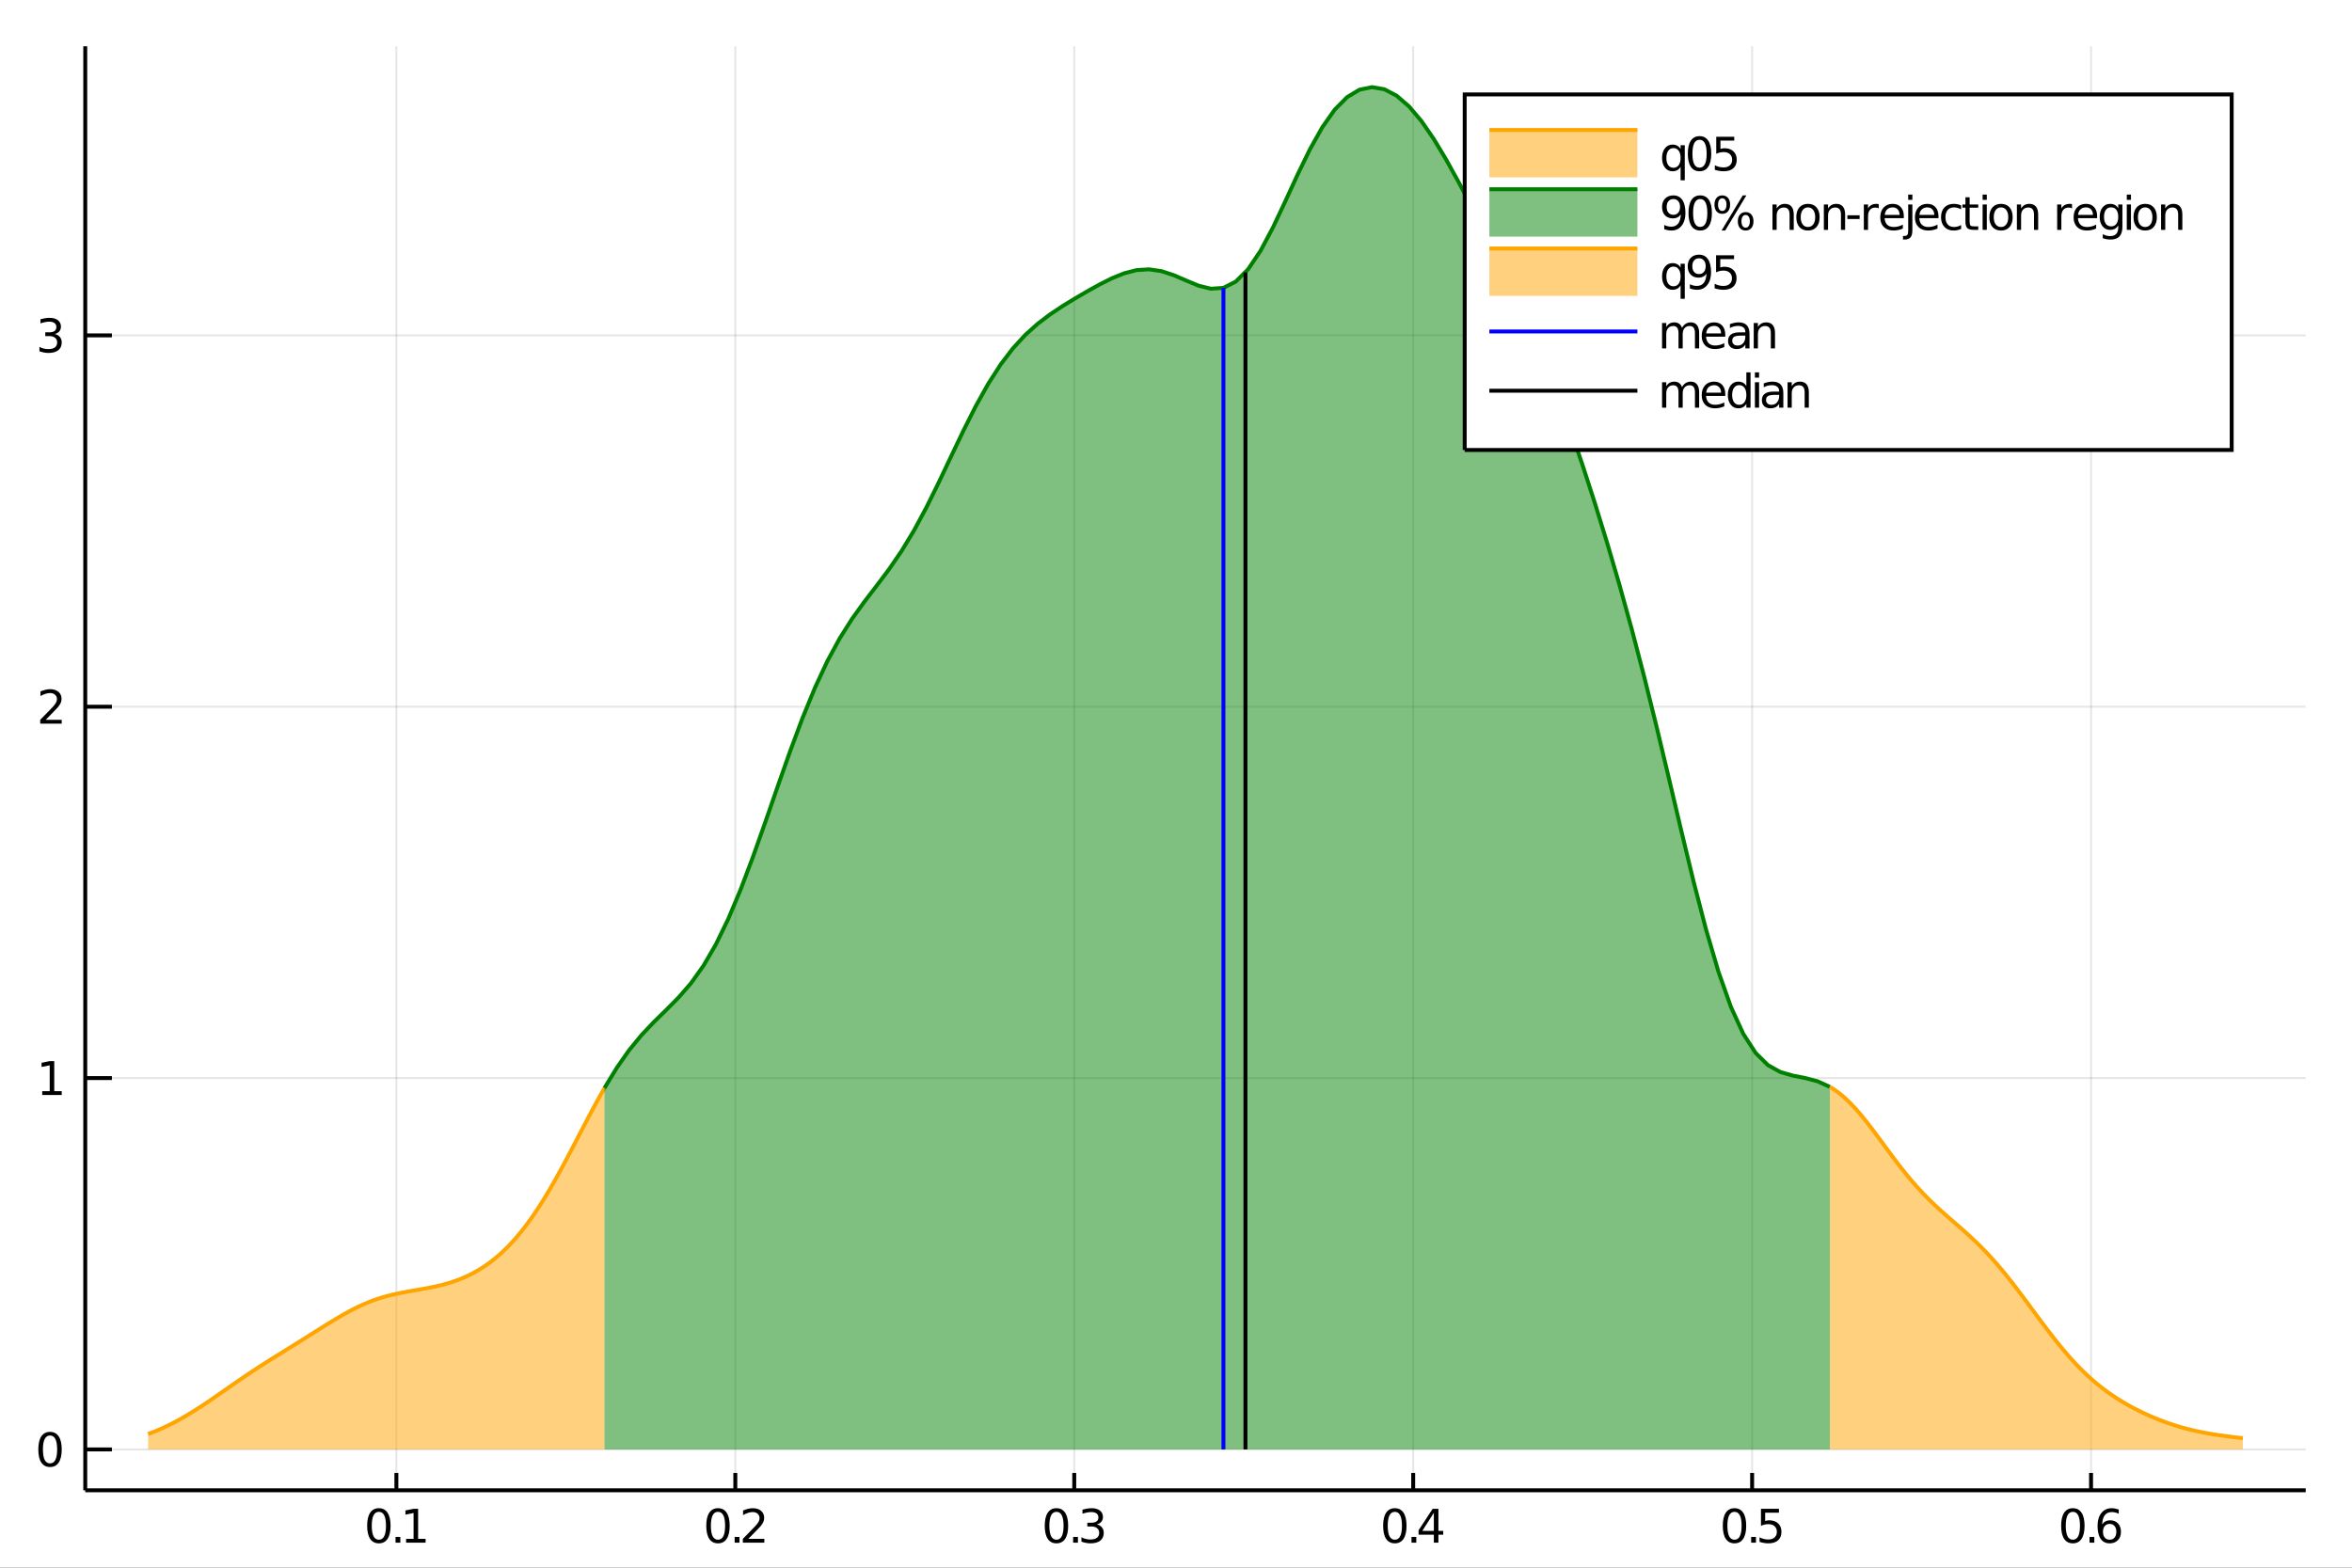 <?xml version="1.0" encoding="utf-8"?>
<svg xmlns="http://www.w3.org/2000/svg" xmlns:xlink="http://www.w3.org/1999/xlink" width="600" height="400" viewBox="0 0 2400 1600">
<rect x="0" y="0" width="2400" height="1600" fill="#333333" stroke="none"/>
<defs>
  <clipPath id="clip730">
    <rect x="0" y="0" width="2400" height="1600"/>
  </clipPath>
</defs>
<path clip-path="url(#clip730)" d="
M0 1600 L2400 1600 L2400 0 L0 0  Z
  " fill="#ffffff" fill-rule="evenodd" fill-opacity="1"/>
<defs>
  <clipPath id="clip731">
    <rect x="480" y="0" width="1681" height="1600"/>
  </clipPath>
</defs>
<path clip-path="url(#clip730)" d="
M86.992 1521.01 L2352.76 1521.01 L2352.76 47.244 L86.992 47.244  Z
  " fill="#ffffff" fill-rule="evenodd" fill-opacity="1"/>
<defs>
  <clipPath id="clip732">
    <rect x="86" y="47" width="2267" height="1475"/>
  </clipPath>
</defs>
<polyline clip-path="url(#clip732)" style="stroke:#000000; stroke-width:2; stroke-opacity:0.1; fill:none" points="
  404.471,1521.01 404.471,47.244 
  "/>
<polyline clip-path="url(#clip732)" style="stroke:#000000; stroke-width:2; stroke-opacity:0.1; fill:none" points="
  750.323,1521.01 750.323,47.244 
  "/>
<polyline clip-path="url(#clip732)" style="stroke:#000000; stroke-width:2; stroke-opacity:0.1; fill:none" points="
  1096.17,1521.01 1096.17,47.244 
  "/>
<polyline clip-path="url(#clip732)" style="stroke:#000000; stroke-width:2; stroke-opacity:0.1; fill:none" points="
  1442.03,1521.01 1442.03,47.244 
  "/>
<polyline clip-path="url(#clip732)" style="stroke:#000000; stroke-width:2; stroke-opacity:0.1; fill:none" points="
  1787.88,1521.01 1787.88,47.244 
  "/>
<polyline clip-path="url(#clip732)" style="stroke:#000000; stroke-width:2; stroke-opacity:0.1; fill:none" points="
  2133.73,1521.01 2133.73,47.244 
  "/>
<polyline clip-path="url(#clip732)" style="stroke:#000000; stroke-width:2; stroke-opacity:0.1; fill:none" points="
  86.992,1479.3 2352.76,1479.3 
  "/>
<polyline clip-path="url(#clip732)" style="stroke:#000000; stroke-width:2; stroke-opacity:0.1; fill:none" points="
  86.992,1100.29 2352.76,1100.29 
  "/>
<polyline clip-path="url(#clip732)" style="stroke:#000000; stroke-width:2; stroke-opacity:0.1; fill:none" points="
  86.992,721.286 2352.76,721.286 
  "/>
<polyline clip-path="url(#clip732)" style="stroke:#000000; stroke-width:2; stroke-opacity:0.1; fill:none" points="
  86.992,342.28 2352.76,342.28 
  "/>
<polyline clip-path="url(#clip730)" style="stroke:#000000; stroke-width:4; stroke-opacity:1; fill:none" points="
  86.992,1521.01 2352.76,1521.01 
  "/>
<polyline clip-path="url(#clip730)" style="stroke:#000000; stroke-width:4; stroke-opacity:1; fill:none" points="
  86.992,1521.01 86.992,47.244 
  "/>
<polyline clip-path="url(#clip730)" style="stroke:#000000; stroke-width:4; stroke-opacity:1; fill:none" points="
  404.471,1521.01 404.471,1503.32 
  "/>
<polyline clip-path="url(#clip730)" style="stroke:#000000; stroke-width:4; stroke-opacity:1; fill:none" points="
  750.323,1521.01 750.323,1503.32 
  "/>
<polyline clip-path="url(#clip730)" style="stroke:#000000; stroke-width:4; stroke-opacity:1; fill:none" points="
  1096.17,1521.01 1096.17,1503.32 
  "/>
<polyline clip-path="url(#clip730)" style="stroke:#000000; stroke-width:4; stroke-opacity:1; fill:none" points="
  1442.03,1521.01 1442.03,1503.32 
  "/>
<polyline clip-path="url(#clip730)" style="stroke:#000000; stroke-width:4; stroke-opacity:1; fill:none" points="
  1787.88,1521.01 1787.88,1503.32 
  "/>
<polyline clip-path="url(#clip730)" style="stroke:#000000; stroke-width:4; stroke-opacity:1; fill:none" points="
  2133.73,1521.01 2133.73,1503.32 
  "/>
<polyline clip-path="url(#clip730)" style="stroke:#000000; stroke-width:4; stroke-opacity:1; fill:none" points="
  86.992,1479.3 114.181,1479.3 
  "/>
<polyline clip-path="url(#clip730)" style="stroke:#000000; stroke-width:4; stroke-opacity:1; fill:none" points="
  86.992,1100.29 114.181,1100.29 
  "/>
<polyline clip-path="url(#clip730)" style="stroke:#000000; stroke-width:4; stroke-opacity:1; fill:none" points="
  86.992,721.286 114.181,721.286 
  "/>
<polyline clip-path="url(#clip730)" style="stroke:#000000; stroke-width:4; stroke-opacity:1; fill:none" points="
  86.992,342.28 114.181,342.28 
  "/>
<path clip-path="url(#clip730)" d="M 0 0 M386.601 1543 Q382.99 1543 381.161 1546.56 Q379.356 1550.11 379.356 1557.23 Q379.356 1564.34 381.161 1567.91 Q382.99 1571.45 386.601 1571.45 Q390.235 1571.45 392.041 1567.91 Q393.869 1564.34 393.869 1557.23 Q393.869 1550.11 392.041 1546.56 Q390.235 1543 386.601 1543 M386.601 1539.29 Q392.411 1539.29 395.467 1543.9 Q398.545 1548.48 398.545 1557.23 Q398.545 1565.96 395.467 1570.57 Q392.411 1575.15 386.601 1575.15 Q380.791 1575.15 377.712 1570.57 Q374.657 1565.96 374.657 1557.23 Q374.657 1548.48 377.712 1543.9 Q380.791 1539.29 386.601 1539.29 Z" fill="#000000" fill-rule="evenodd" fill-opacity="1" /><path clip-path="url(#clip730)" d="M 0 0 M403.615 1568.6 L408.499 1568.6 L408.499 1574.48 L403.615 1574.48 L403.615 1568.6 Z" fill="#000000" fill-rule="evenodd" fill-opacity="1" /><path clip-path="url(#clip730)" d="M 0 0 M414.379 1570.54 L422.017 1570.54 L422.017 1544.18 L413.707 1545.85 L413.707 1541.59 L421.971 1539.92 L426.647 1539.92 L426.647 1570.54 L434.286 1570.54 L434.286 1574.48 L414.379 1574.48 L414.379 1570.54 Z" fill="#000000" fill-rule="evenodd" fill-opacity="1" /><path clip-path="url(#clip730)" d="M 0 0 M732.638 1543 Q729.027 1543 727.198 1546.56 Q725.392 1550.11 725.392 1557.23 Q725.392 1564.34 727.198 1567.91 Q729.027 1571.45 732.638 1571.45 Q736.272 1571.45 738.078 1567.91 Q739.906 1564.34 739.906 1557.23 Q739.906 1550.11 738.078 1546.56 Q736.272 1543 732.638 1543 M732.638 1539.29 Q738.448 1539.29 741.504 1543.9 Q744.582 1548.48 744.582 1557.23 Q744.582 1565.96 741.504 1570.57 Q738.448 1575.15 732.638 1575.15 Q726.828 1575.15 723.749 1570.57 Q720.693 1565.96 720.693 1557.23 Q720.693 1548.48 723.749 1543.9 Q726.828 1539.29 732.638 1539.29 Z" fill="#000000" fill-rule="evenodd" fill-opacity="1" /><path clip-path="url(#clip730)" d="M 0 0 M749.652 1568.6 L754.536 1568.6 L754.536 1574.48 L749.652 1574.48 L749.652 1568.6 Z" fill="#000000" fill-rule="evenodd" fill-opacity="1" /><path clip-path="url(#clip730)" d="M 0 0 M763.633 1570.54 L779.952 1570.54 L779.952 1574.48 L758.008 1574.48 L758.008 1570.54 Q760.67 1567.79 765.253 1563.16 Q769.86 1558.51 771.04 1557.17 Q773.286 1554.64 774.165 1552.91 Q775.068 1551.15 775.068 1549.46 Q775.068 1546.7 773.124 1544.97 Q771.202 1543.23 768.101 1543.23 Q765.902 1543.23 763.448 1543.99 Q761.017 1544.76 758.24 1546.31 L758.24 1541.59 Q761.064 1540.45 763.517 1539.87 Q765.971 1539.29 768.008 1539.29 Q773.378 1539.29 776.573 1541.98 Q779.767 1544.67 779.767 1549.16 Q779.767 1551.29 778.957 1553.21 Q778.17 1555.1 776.064 1557.7 Q775.485 1558.37 772.383 1561.59 Q769.281 1564.78 763.633 1570.54 Z" fill="#000000" fill-rule="evenodd" fill-opacity="1" /><path clip-path="url(#clip730)" d="M 0 0 M1078.01 1543 Q1074.4 1543 1072.58 1546.56 Q1070.77 1550.11 1070.77 1557.23 Q1070.77 1564.34 1072.58 1567.91 Q1074.4 1571.45 1078.01 1571.45 Q1081.65 1571.45 1083.45 1567.91 Q1085.28 1564.34 1085.28 1557.23 Q1085.28 1550.11 1083.45 1546.56 Q1081.65 1543 1078.01 1543 M1078.01 1539.29 Q1083.83 1539.29 1086.88 1543.9 Q1089.96 1548.48 1089.96 1557.23 Q1089.96 1565.96 1086.88 1570.57 Q1083.83 1575.15 1078.01 1575.15 Q1072.2 1575.15 1069.13 1570.57 Q1066.07 1565.96 1066.07 1557.23 Q1066.07 1548.48 1069.13 1543.9 Q1072.2 1539.29 1078.01 1539.29 Z" fill="#000000" fill-rule="evenodd" fill-opacity="1" /><path clip-path="url(#clip730)" d="M 0 0 M1095.03 1568.6 L1099.91 1568.6 L1099.91 1574.48 L1095.03 1574.48 L1095.03 1568.6 Z" fill="#000000" fill-rule="evenodd" fill-opacity="1" /><path clip-path="url(#clip730)" d="M 0 0 M1119.15 1555.85 Q1122.51 1556.56 1124.38 1558.83 Q1126.28 1561.1 1126.28 1564.43 Q1126.28 1569.55 1122.76 1572.35 Q1119.24 1575.15 1112.76 1575.15 Q1110.58 1575.15 1108.27 1574.71 Q1105.98 1574.29 1103.52 1573.44 L1103.52 1568.92 Q1105.47 1570.06 1107.78 1570.64 Q1110.1 1571.22 1112.62 1571.22 Q1117.02 1571.22 1119.31 1569.48 Q1121.63 1567.74 1121.63 1564.43 Q1121.63 1561.38 1119.47 1559.67 Q1117.34 1557.93 1113.52 1557.93 L1109.5 1557.93 L1109.5 1554.09 L1113.71 1554.09 Q1117.16 1554.09 1118.99 1552.72 Q1120.82 1551.33 1120.82 1548.74 Q1120.82 1546.08 1118.92 1544.67 Q1117.04 1543.23 1113.52 1543.23 Q1111.6 1543.23 1109.4 1543.65 Q1107.2 1544.06 1104.57 1544.94 L1104.57 1540.78 Q1107.23 1540.04 1109.54 1539.67 Q1111.88 1539.29 1113.94 1539.29 Q1119.26 1539.29 1122.37 1541.73 Q1125.47 1544.13 1125.47 1548.25 Q1125.47 1551.12 1123.82 1553.11 Q1122.18 1555.08 1119.15 1555.85 Z" fill="#000000" fill-rule="evenodd" fill-opacity="1" /><path clip-path="url(#clip730)" d="M 0 0 M1423.3 1543 Q1419.69 1543 1417.86 1546.56 Q1416.05 1550.11 1416.05 1557.23 Q1416.05 1564.34 1417.86 1567.91 Q1419.69 1571.45 1423.3 1571.45 Q1426.93 1571.45 1428.74 1567.91 Q1430.57 1564.34 1430.57 1557.23 Q1430.57 1550.11 1428.74 1546.56 Q1426.93 1543 1423.3 1543 M1423.3 1539.29 Q1429.11 1539.29 1432.17 1543.9 Q1435.24 1548.48 1435.24 1557.23 Q1435.24 1565.96 1432.17 1570.57 Q1429.11 1575.15 1423.3 1575.15 Q1417.49 1575.15 1414.41 1570.57 Q1411.36 1565.96 1411.36 1557.23 Q1411.36 1548.48 1414.41 1543.9 Q1417.49 1539.29 1423.3 1539.29 Z" fill="#000000" fill-rule="evenodd" fill-opacity="1" /><path clip-path="url(#clip730)" d="M 0 0 M1440.31 1568.6 L1445.2 1568.6 L1445.2 1574.48 L1440.31 1574.48 L1440.31 1568.6 Z" fill="#000000" fill-rule="evenodd" fill-opacity="1" /><path clip-path="url(#clip730)" d="M 0 0 M1463.11 1543.99 L1451.31 1562.44 L1463.11 1562.44 L1463.11 1543.99 M1461.89 1539.92 L1467.77 1539.92 L1467.77 1562.44 L1472.7 1562.44 L1472.7 1566.33 L1467.77 1566.33 L1467.77 1574.48 L1463.11 1574.48 L1463.11 1566.33 L1447.51 1566.33 L1447.51 1561.82 L1461.89 1539.92 Z" fill="#000000" fill-rule="evenodd" fill-opacity="1" /><path clip-path="url(#clip730)" d="M 0 0 M1769.89 1543 Q1766.28 1543 1764.45 1546.56 Q1762.65 1550.11 1762.65 1557.23 Q1762.65 1564.34 1764.45 1567.91 Q1766.28 1571.45 1769.89 1571.45 Q1773.53 1571.45 1775.33 1567.91 Q1777.16 1564.34 1777.16 1557.23 Q1777.16 1550.11 1775.33 1546.56 Q1773.53 1543 1769.89 1543 M1769.89 1539.29 Q1775.7 1539.29 1778.76 1543.9 Q1781.84 1548.48 1781.84 1557.23 Q1781.84 1565.96 1778.76 1570.57 Q1775.7 1575.15 1769.89 1575.15 Q1764.08 1575.15 1761 1570.57 Q1757.95 1565.96 1757.95 1557.23 Q1757.95 1548.48 1761 1543.9 Q1764.08 1539.29 1769.89 1539.29 Z" fill="#000000" fill-rule="evenodd" fill-opacity="1" /><path clip-path="url(#clip730)" d="M 0 0 M1786.91 1568.6 L1791.79 1568.6 L1791.79 1574.48 L1786.91 1574.48 L1786.91 1568.6 Z" fill="#000000" fill-rule="evenodd" fill-opacity="1" /><path clip-path="url(#clip730)" d="M 0 0 M1796.91 1539.92 L1815.26 1539.92 L1815.26 1543.86 L1801.19 1543.86 L1801.19 1552.33 Q1802.21 1551.98 1803.22 1551.82 Q1804.24 1551.63 1805.26 1551.63 Q1811.05 1551.63 1814.43 1554.8 Q1817.81 1557.98 1817.81 1563.39 Q1817.81 1568.97 1814.34 1572.07 Q1810.86 1575.15 1804.54 1575.15 Q1802.37 1575.15 1800.1 1574.78 Q1797.85 1574.41 1795.45 1573.67 L1795.45 1568.97 Q1797.53 1570.1 1799.75 1570.66 Q1801.97 1571.22 1804.45 1571.22 Q1808.46 1571.22 1810.79 1569.11 Q1813.13 1567 1813.13 1563.39 Q1813.13 1559.78 1810.79 1557.67 Q1808.46 1555.57 1804.45 1555.57 Q1802.58 1555.57 1800.7 1555.98 Q1798.85 1556.4 1796.91 1557.28 L1796.91 1539.92 Z" fill="#000000" fill-rule="evenodd" fill-opacity="1" /><path clip-path="url(#clip730)" d="M 0 0 M2115.16 1543 Q2111.55 1543 2109.72 1546.56 Q2107.92 1550.11 2107.92 1557.23 Q2107.92 1564.34 2109.72 1567.91 Q2111.55 1571.45 2115.16 1571.45 Q2118.8 1571.45 2120.6 1567.91 Q2122.43 1564.34 2122.43 1557.23 Q2122.43 1550.11 2120.6 1546.56 Q2118.8 1543 2115.16 1543 M2115.16 1539.29 Q2120.97 1539.29 2124.03 1543.9 Q2127.11 1548.48 2127.11 1557.23 Q2127.11 1565.96 2124.03 1570.57 Q2120.97 1575.15 2115.16 1575.15 Q2109.35 1575.15 2106.28 1570.57 Q2103.22 1565.96 2103.22 1557.23 Q2103.22 1548.48 2106.28 1543.9 Q2109.35 1539.29 2115.16 1539.29 Z" fill="#000000" fill-rule="evenodd" fill-opacity="1" /><path clip-path="url(#clip730)" d="M 0 0 M2132.18 1568.6 L2137.06 1568.6 L2137.06 1574.48 L2132.18 1574.48 L2132.18 1568.6 Z" fill="#000000" fill-rule="evenodd" fill-opacity="1" /><path clip-path="url(#clip730)" d="M 0 0 M2152.71 1555.34 Q2149.56 1555.34 2147.71 1557.49 Q2145.88 1559.64 2145.88 1563.39 Q2145.88 1567.12 2147.71 1569.29 Q2149.56 1571.45 2152.71 1571.45 Q2155.86 1571.45 2157.69 1569.29 Q2159.54 1567.12 2159.54 1563.39 Q2159.54 1559.64 2157.69 1557.49 Q2155.86 1555.34 2152.71 1555.34 M2161.99 1540.68 L2161.99 1544.94 Q2160.23 1544.11 2158.43 1543.67 Q2156.65 1543.23 2154.89 1543.23 Q2150.26 1543.23 2147.8 1546.36 Q2145.37 1549.48 2145.03 1555.8 Q2146.39 1553.79 2148.45 1552.72 Q2150.51 1551.63 2152.99 1551.63 Q2158.2 1551.63 2161.21 1554.8 Q2164.24 1557.95 2164.24 1563.39 Q2164.24 1568.72 2161.09 1571.93 Q2157.94 1575.15 2152.71 1575.15 Q2146.72 1575.15 2143.54 1570.57 Q2140.37 1565.96 2140.37 1557.23 Q2140.37 1549.04 2144.26 1544.18 Q2148.15 1539.29 2154.7 1539.29 Q2156.46 1539.29 2158.24 1539.64 Q2160.05 1539.99 2161.99 1540.68 Z" fill="#000000" fill-rule="evenodd" fill-opacity="1" /><path clip-path="url(#clip730)" d="M 0 0 M51.048 1465.1 Q47.437 1465.1 45.608 1468.66 Q43.802 1472.2 43.802 1479.33 Q43.802 1486.44 45.608 1490 Q47.437 1493.55 51.048 1493.55 Q54.682 1493.55 56.487 1490 Q58.316 1486.44 58.316 1479.33 Q58.316 1472.2 56.487 1468.66 Q54.682 1465.1 51.048 1465.1 M51.048 1461.39 Q56.858 1461.39 59.913 1466 Q62.992 1470.58 62.992 1479.33 Q62.992 1488.06 59.913 1492.67 Q56.858 1497.25 51.048 1497.25 Q45.238 1497.25 42.159 1492.67 Q39.103 1488.06 39.103 1479.33 Q39.103 1470.58 42.159 1466 Q45.238 1461.39 51.048 1461.39 Z" fill="#000000" fill-rule="evenodd" fill-opacity="1" /><path clip-path="url(#clip730)" d="M 0 0 M43.085 1113.64 L50.724 1113.64 L50.724 1087.27 L42.413 1088.94 L42.413 1084.68 L50.677 1083.01 L55.353 1083.01 L55.353 1113.64 L62.992 1113.64 L62.992 1117.57 L43.085 1117.57 L43.085 1113.64 Z" fill="#000000" fill-rule="evenodd" fill-opacity="1" /><path clip-path="url(#clip730)" d="M 0 0 M46.673 734.631 L62.992 734.631 L62.992 738.566 L41.048 738.566 L41.048 734.631 Q43.71 731.876 48.293 727.246 Q52.9 722.594 54.08 721.251 Q56.325 718.728 57.205 716.992 Q58.108 715.233 58.108 713.543 Q58.108 710.788 56.163 709.052 Q54.242 707.316 51.14 707.316 Q48.941 707.316 46.488 708.08 Q44.057 708.844 41.279 710.395 L41.279 705.672 Q44.103 704.538 46.557 703.959 Q49.011 703.381 51.048 703.381 Q56.418 703.381 59.612 706.066 Q62.807 708.751 62.807 713.242 Q62.807 715.371 61.997 717.293 Q61.21 719.191 59.103 721.783 Q58.525 722.455 55.423 725.672 Q52.321 728.867 46.673 734.631 Z" fill="#000000" fill-rule="evenodd" fill-opacity="1" /><path clip-path="url(#clip730)" d="M 0 0 M55.862 340.926 Q59.219 341.643 61.094 343.912 Q62.992 346.18 62.992 349.514 Q62.992 354.629 59.474 357.43 Q55.955 360.231 49.474 360.231 Q47.298 360.231 44.983 359.791 Q42.691 359.375 40.238 358.518 L40.238 354.004 Q42.182 355.139 44.497 355.717 Q46.812 356.296 49.335 356.296 Q53.733 356.296 56.025 354.56 Q58.339 352.824 58.339 349.514 Q58.339 346.458 56.187 344.745 Q54.057 343.009 50.238 343.009 L46.21 343.009 L46.21 339.166 L50.423 339.166 Q53.872 339.166 55.7 337.801 Q57.529 336.412 57.529 333.819 Q57.529 331.157 55.631 329.745 Q53.756 328.31 50.238 328.31 Q48.316 328.31 46.117 328.727 Q43.918 329.143 41.279 330.023 L41.279 325.856 Q43.941 325.116 46.256 324.745 Q48.594 324.375 50.654 324.375 Q55.978 324.375 59.08 326.805 Q62.182 329.213 62.182 333.333 Q62.182 336.204 60.538 338.194 Q58.895 340.162 55.862 340.926 Z" fill="#000000" fill-rule="evenodd" fill-opacity="1" /><path clip-path="url(#clip732)" d="
M151.118 1463.56 L155.821 1461.79 L160.525 1459.87 L165.229 1457.83 L169.933 1455.65 L174.637 1453.34 L179.34 1450.89 L184.044 1448.32 L188.748 1445.63 L193.452 1442.82 
  L198.156 1439.91 L202.86 1436.91 L207.563 1433.83 L212.267 1430.68 L216.971 1427.48 L221.675 1424.24 L226.379 1420.97 L231.082 1417.69 L235.786 1414.42 L240.49 1411.16 
  L245.194 1407.93 L249.898 1404.73 L254.602 1401.57 L259.305 1398.45 L264.009 1395.38 L268.713 1392.34 L273.417 1389.35 L278.121 1386.38 L282.824 1383.45 L287.528 1380.52 
  L292.232 1377.61 L296.936 1374.69 L301.64 1371.77 L306.344 1368.84 L311.047 1365.89 L315.751 1362.93 L320.455 1359.97 L325.159 1357.01 L329.863 1354.05 L334.567 1351.13 
  L339.27 1348.24 L343.974 1345.41 L348.678 1342.66 L353.382 1340 L358.086 1337.46 L362.789 1335.05 L367.493 1332.79 L372.197 1330.68 L376.901 1328.73 L381.605 1326.95 
  L386.309 1325.33 L391.012 1323.87 L395.716 1322.56 L400.42 1321.38 L405.124 1320.33 L409.828 1319.36 L414.531 1318.48 L419.235 1317.64 L423.939 1316.83 L428.643 1316.02 
  L433.347 1315.18 L438.051 1314.3 L442.754 1313.34 L447.458 1312.29 L452.162 1311.12 L456.866 1309.81 L461.57 1308.35 L466.273 1306.71 L470.977 1304.88 L475.681 1302.85 
  L480.385 1300.59 L485.089 1298.09 L489.793 1295.34 L494.496 1292.32 L499.2 1289.01 L503.904 1285.4 L508.608 1281.48 L513.312 1277.23 L518.016 1272.64 L522.719 1267.69 
  L527.423 1262.39 L532.127 1256.71 L536.831 1250.66 L541.535 1244.23 L546.238 1237.44 L550.942 1230.29 L555.646 1222.79 L560.35 1214.96 L565.054 1206.84 L569.758 1198.45 
  L574.461 1189.83 L579.165 1181.02 L583.869 1172.09 L588.573 1163.07 L593.277 1154.02 L597.98 1145.02 L602.684 1136.1 L607.388 1127.34 L612.092 1118.78 L616.796 1110.47 
  L616.796 1479.3 L612.092 1479.3 L607.388 1479.3 L602.684 1479.3 L597.98 1479.3 L593.277 1479.3 L588.573 1479.3 L583.869 1479.3 L579.165 1479.3 L574.461 1479.3 
  L569.758 1479.3 L565.054 1479.3 L560.35 1479.3 L555.646 1479.3 L550.942 1479.3 L546.238 1479.3 L541.535 1479.3 L536.831 1479.3 L532.127 1479.3 L527.423 1479.3 
  L522.719 1479.3 L518.016 1479.3 L513.312 1479.3 L508.608 1479.3 L503.904 1479.3 L499.2 1479.3 L494.496 1479.3 L489.793 1479.3 L485.089 1479.3 L480.385 1479.3 
  L475.681 1479.3 L470.977 1479.3 L466.273 1479.3 L461.57 1479.3 L456.866 1479.3 L452.162 1479.3 L447.458 1479.3 L442.754 1479.3 L438.051 1479.3 L433.347 1479.3 
  L428.643 1479.3 L423.939 1479.3 L419.235 1479.3 L414.531 1479.3 L409.828 1479.3 L405.124 1479.3 L400.42 1479.3 L395.716 1479.3 L391.012 1479.3 L386.309 1479.3 
  L381.605 1479.3 L376.901 1479.3 L372.197 1479.3 L367.493 1479.3 L362.789 1479.3 L358.086 1479.3 L353.382 1479.3 L348.678 1479.3 L343.974 1479.3 L339.27 1479.3 
  L334.567 1479.3 L329.863 1479.3 L325.159 1479.3 L320.455 1479.3 L315.751 1479.3 L311.047 1479.3 L306.344 1479.3 L301.64 1479.3 L296.936 1479.3 L292.232 1479.3 
  L287.528 1479.3 L282.824 1479.3 L278.121 1479.3 L273.417 1479.3 L268.713 1479.3 L264.009 1479.3 L259.305 1479.3 L254.602 1479.3 L249.898 1479.3 L245.194 1479.3 
  L240.49 1479.3 L235.786 1479.3 L231.082 1479.3 L226.379 1479.3 L221.675 1479.3 L216.971 1479.3 L212.267 1479.3 L207.563 1479.3 L202.86 1479.3 L198.156 1479.3 
  L193.452 1479.3 L188.748 1479.3 L184.044 1479.3 L179.34 1479.3 L174.637 1479.3 L169.933 1479.3 L165.229 1479.3 L160.525 1479.3 L155.821 1479.3 L151.118 1479.3 
   Z
  " fill="#ffa500" fill-rule="evenodd" fill-opacity="0.5"/>
<polyline clip-path="url(#clip732)" style="stroke:#ffa500; stroke-width:4; stroke-opacity:1; fill:none" points="
  151.118,1463.56 155.821,1461.79 160.525,1459.87 165.229,1457.83 169.933,1455.65 174.637,1453.34 179.34,1450.89 184.044,1448.32 188.748,1445.63 193.452,1442.82 
  198.156,1439.91 202.86,1436.91 207.563,1433.83 212.267,1430.68 216.971,1427.48 221.675,1424.24 226.379,1420.97 231.082,1417.69 235.786,1414.42 240.49,1411.16 
  245.194,1407.93 249.898,1404.73 254.602,1401.57 259.305,1398.45 264.009,1395.38 268.713,1392.34 273.417,1389.35 278.121,1386.38 282.824,1383.45 287.528,1380.52 
  292.232,1377.61 296.936,1374.69 301.64,1371.77 306.344,1368.84 311.047,1365.89 315.751,1362.93 320.455,1359.97 325.159,1357.01 329.863,1354.05 334.567,1351.13 
  339.27,1348.24 343.974,1345.41 348.678,1342.66 353.382,1340 358.086,1337.46 362.789,1335.05 367.493,1332.79 372.197,1330.68 376.901,1328.73 381.605,1326.95 
  386.309,1325.33 391.012,1323.87 395.716,1322.56 400.42,1321.38 405.124,1320.33 409.828,1319.36 414.531,1318.48 419.235,1317.64 423.939,1316.83 428.643,1316.02 
  433.347,1315.18 438.051,1314.3 442.754,1313.34 447.458,1312.29 452.162,1311.12 456.866,1309.81 461.57,1308.35 466.273,1306.71 470.977,1304.88 475.681,1302.85 
  480.385,1300.59 485.089,1298.09 489.793,1295.34 494.496,1292.32 499.2,1289.01 503.904,1285.4 508.608,1281.48 513.312,1277.23 518.016,1272.64 522.719,1267.69 
  527.423,1262.39 532.127,1256.71 536.831,1250.66 541.535,1244.23 546.238,1237.44 550.942,1230.29 555.646,1222.79 560.35,1214.96 565.054,1206.84 569.758,1198.45 
  574.461,1189.83 579.165,1181.02 583.869,1172.09 588.573,1163.07 593.277,1154.02 597.98,1145.02 602.684,1136.1 607.388,1127.34 612.092,1118.78 616.796,1110.47 
  
  "/>
<path clip-path="url(#clip732)" d="
M616.796 1110.47 L629.427 1089.76 L642.057 1071.71 L654.688 1056.32 L667.319 1043 L679.95 1030.66 L692.58 1017.92 L705.211 1003.32 L717.842 985.6 L730.473 963.908 
  L743.103 937.914 L755.734 907.85 L768.365 874.458 L780.996 838.875 L793.626 802.478 L806.257 766.704 L818.888 732.885 L831.519 702.085 L844.15 674.952 L856.78 651.62 
  L869.411 631.656 L882.042 614.109 L894.673 597.655 L907.303 580.849 L919.934 562.423 L932.565 541.57 L945.196 518.122 L957.826 492.571 L970.457 465.933 L983.088 439.479 
  L995.719 414.452 L1008.35 391.817 L1020.98 372.136 L1033.61 355.539 L1046.24 341.802 L1058.87 330.45 L1071.5 320.878 L1084.13 312.474 L1096.76 304.732 L1109.4 297.353 
  L1122.03 290.333 L1134.66 283.984 L1147.29 278.869 L1159.92 275.654 L1172.55 274.884 L1185.18 276.748 L1197.81 280.894 L1210.44 286.344 L1223.07 291.565 L1235.7 294.682 
  L1248.33 293.808 L1260.96 287.435 L1273.6 274.783 L1286.23 256.027 L1298.86 232.316 L1311.49 205.57 L1324.12 178.114 L1336.75 152.221 L1349.38 129.737 L1362.01 111.856 
  L1374.64 99.113 L1387.27 91.549 L1399.9 88.954 L1412.53 91.075 L1425.16 97.7 L1437.8 108.626 L1450.43 123.536 L1463.06 141.892 L1475.69 162.928 L1488.32 185.758 
  L1500.95 209.582 L1513.58 233.888 L1526.21 258.572 L1538.84 283.92 L1551.47 310.46 L1564.1 338.756 L1576.73 369.213 L1589.36 401.986 L1602 436.997 L1614.63 474.053 
  L1627.26 513.008 L1639.89 553.89 L1652.52 596.938 L1665.15 642.5 L1677.78 690.824 L1690.41 741.794 L1703.04 794.708 L1715.67 848.197 L1728.3 900.334 L1740.93 948.919 
  L1753.56 991.855 L1766.2 1027.54 L1778.83 1055.12 L1791.46 1074.67 L1804.09 1087.13 L1816.72 1094.13 L1829.35 1097.76 L1841.98 1100.23 L1854.61 1103.57 L1867.24 1109.29 
  L1867.24 1479.3 L1854.61 1479.3 L1841.98 1479.3 L1829.35 1479.3 L1816.72 1479.3 L1804.09 1479.3 L1791.46 1479.3 L1778.83 1479.3 L1766.2 1479.3 L1753.56 1479.3 
  L1740.93 1479.3 L1728.3 1479.3 L1715.67 1479.3 L1703.04 1479.3 L1690.41 1479.3 L1677.78 1479.3 L1665.15 1479.3 L1652.52 1479.3 L1639.89 1479.3 L1627.26 1479.3 
  L1614.63 1479.3 L1602 1479.3 L1589.36 1479.3 L1576.73 1479.3 L1564.1 1479.3 L1551.47 1479.3 L1538.84 1479.3 L1526.21 1479.3 L1513.58 1479.3 L1500.95 1479.3 
  L1488.32 1479.3 L1475.69 1479.3 L1463.06 1479.3 L1450.43 1479.3 L1437.8 1479.3 L1425.16 1479.3 L1412.53 1479.3 L1399.9 1479.3 L1387.27 1479.3 L1374.64 1479.3 
  L1362.01 1479.3 L1349.38 1479.3 L1336.75 1479.3 L1324.12 1479.3 L1311.49 1479.3 L1298.86 1479.3 L1286.23 1479.3 L1273.6 1479.3 L1260.96 1479.3 L1248.33 1479.3 
  L1235.7 1479.3 L1223.07 1479.3 L1210.44 1479.3 L1197.81 1479.3 L1185.18 1479.3 L1172.55 1479.3 L1159.92 1479.3 L1147.29 1479.3 L1134.66 1479.3 L1122.03 1479.3 
  L1109.4 1479.3 L1096.76 1479.3 L1084.13 1479.3 L1071.5 1479.3 L1058.87 1479.3 L1046.24 1479.3 L1033.61 1479.3 L1020.98 1479.3 L1008.35 1479.3 L995.719 1479.3 
  L983.088 1479.3 L970.457 1479.3 L957.826 1479.3 L945.196 1479.3 L932.565 1479.3 L919.934 1479.3 L907.303 1479.3 L894.673 1479.3 L882.042 1479.3 L869.411 1479.3 
  L856.78 1479.3 L844.15 1479.3 L831.519 1479.3 L818.888 1479.3 L806.257 1479.3 L793.626 1479.3 L780.996 1479.3 L768.365 1479.3 L755.734 1479.3 L743.103 1479.3 
  L730.473 1479.3 L717.842 1479.3 L705.211 1479.3 L692.58 1479.3 L679.95 1479.3 L667.319 1479.3 L654.688 1479.3 L642.057 1479.3 L629.427 1479.3 L616.796 1479.3 
   Z
  " fill="#008000" fill-rule="evenodd" fill-opacity="0.5"/>
<polyline clip-path="url(#clip732)" style="stroke:#008000; stroke-width:4; stroke-opacity:1; fill:none" points="
  616.796,1110.47 629.427,1089.76 642.057,1071.71 654.688,1056.32 667.319,1043 679.95,1030.66 692.58,1017.92 705.211,1003.32 717.842,985.6 730.473,963.908 
  743.103,937.914 755.734,907.85 768.365,874.458 780.996,838.875 793.626,802.478 806.257,766.704 818.888,732.885 831.519,702.085 844.15,674.952 856.78,651.62 
  869.411,631.656 882.042,614.109 894.673,597.655 907.303,580.849 919.934,562.423 932.565,541.57 945.196,518.122 957.826,492.571 970.457,465.933 983.088,439.479 
  995.719,414.452 1008.35,391.817 1020.98,372.136 1033.61,355.539 1046.24,341.802 1058.87,330.45 1071.5,320.878 1084.13,312.474 1096.76,304.732 1109.4,297.353 
  1122.03,290.333 1134.66,283.984 1147.29,278.869 1159.92,275.654 1172.55,274.884 1185.18,276.748 1197.81,280.894 1210.44,286.344 1223.07,291.565 1235.7,294.682 
  1248.33,293.808 1260.96,287.435 1273.6,274.783 1286.23,256.027 1298.86,232.316 1311.49,205.57 1324.12,178.114 1336.75,152.221 1349.38,129.737 1362.01,111.856 
  1374.64,99.113 1387.27,91.549 1399.9,88.954 1412.53,91.075 1425.16,97.7 1437.8,108.626 1450.43,123.536 1463.06,141.892 1475.69,162.928 1488.32,185.758 
  1500.95,209.582 1513.58,233.888 1526.21,258.572 1538.84,283.92 1551.47,310.46 1564.1,338.756 1576.73,369.213 1589.36,401.986 1602,436.997 1614.63,474.053 
  1627.26,513.008 1639.89,553.89 1652.52,596.938 1665.15,642.5 1677.78,690.824 1690.41,741.794 1703.04,794.708 1715.67,848.197 1728.3,900.334 1740.93,948.919 
  1753.56,991.855 1766.2,1027.54 1778.83,1055.12 1791.46,1074.67 1804.09,1087.13 1816.72,1094.13 1829.35,1097.76 1841.98,1100.23 1854.61,1103.57 1867.24,1109.29 
  
  "/>
<path clip-path="url(#clip732)" d="
M1867.24 1109.29 L1871.5 1111.93 L1875.75 1114.96 L1880.01 1118.38 L1884.27 1122.19 L1888.52 1126.36 L1892.78 1130.87 L1897.04 1135.7 L1901.29 1140.8 L1905.55 1146.14 
  L1909.81 1151.66 L1914.06 1157.32 L1918.32 1163.06 L1922.58 1168.85 L1926.83 1174.63 L1931.09 1180.36 L1935.34 1186 L1939.6 1191.51 L1943.86 1196.88 L1948.11 1202.07 
  L1952.37 1207.08 L1956.63 1211.9 L1960.88 1216.52 L1965.14 1220.96 L1969.4 1225.22 L1973.65 1229.32 L1977.91 1233.28 L1982.17 1237.13 L1986.42 1240.9 L1990.68 1244.61 
  L1994.94 1248.3 L1999.19 1252.01 L2003.45 1255.75 L2007.7 1259.56 L2011.96 1263.47 L2016.22 1267.5 L2020.47 1271.66 L2024.73 1275.98 L2028.99 1280.47 L2033.24 1285.12 
  L2037.5 1289.95 L2041.76 1294.94 L2046.01 1300.1 L2050.27 1305.4 L2054.53 1310.84 L2058.78 1316.4 L2063.04 1322.05 L2067.29 1327.76 L2071.55 1333.52 L2075.81 1339.29 
  L2080.06 1345.05 L2084.32 1350.76 L2088.58 1356.41 L2092.83 1361.97 L2097.09 1367.41 L2101.35 1372.71 L2105.6 1377.86 L2109.86 1382.83 L2114.12 1387.63 L2118.37 1392.23 
  L2122.63 1396.64 L2126.89 1400.84 L2131.14 1404.85 L2135.4 1408.65 L2139.65 1412.27 L2143.91 1415.7 L2148.17 1418.95 L2152.42 1422.03 L2156.68 1424.95 L2160.94 1427.73 
  L2165.19 1430.37 L2169.45 1432.88 L2173.71 1435.27 L2177.96 1437.54 L2182.22 1439.71 L2186.48 1441.78 L2190.73 1443.76 L2194.99 1445.65 L2199.24 1447.44 L2203.5 1449.15 
  L2207.76 1450.77 L2212.01 1452.31 L2216.27 1453.76 L2220.53 1455.13 L2224.78 1456.41 L2229.04 1457.61 L2233.3 1458.72 L2237.55 1459.76 L2241.81 1460.73 L2246.07 1461.62 
  L2250.32 1462.44 L2254.58 1463.2 L2258.84 1463.91 L2263.09 1464.57 L2267.35 1465.18 L2271.6 1465.76 L2275.86 1466.32 L2280.12 1466.85 L2284.37 1467.36 L2288.63 1467.86 
  L2288.63 1479.3 L2284.37 1479.3 L2280.12 1479.3 L2275.86 1479.3 L2271.6 1479.3 L2267.35 1479.3 L2263.09 1479.3 L2258.84 1479.3 L2254.58 1479.3 L2250.32 1479.3 
  L2246.07 1479.3 L2241.81 1479.3 L2237.55 1479.3 L2233.3 1479.3 L2229.04 1479.3 L2224.78 1479.3 L2220.53 1479.3 L2216.27 1479.3 L2212.01 1479.3 L2207.76 1479.3 
  L2203.5 1479.3 L2199.24 1479.3 L2194.99 1479.3 L2190.73 1479.3 L2186.48 1479.3 L2182.22 1479.3 L2177.96 1479.3 L2173.71 1479.3 L2169.45 1479.3 L2165.19 1479.3 
  L2160.94 1479.3 L2156.68 1479.3 L2152.42 1479.3 L2148.17 1479.3 L2143.91 1479.3 L2139.65 1479.3 L2135.4 1479.3 L2131.14 1479.3 L2126.89 1479.3 L2122.63 1479.3 
  L2118.37 1479.3 L2114.12 1479.3 L2109.86 1479.3 L2105.6 1479.3 L2101.35 1479.3 L2097.09 1479.3 L2092.83 1479.3 L2088.58 1479.3 L2084.32 1479.3 L2080.06 1479.3 
  L2075.81 1479.3 L2071.55 1479.3 L2067.29 1479.3 L2063.04 1479.3 L2058.78 1479.3 L2054.53 1479.3 L2050.27 1479.3 L2046.01 1479.3 L2041.76 1479.3 L2037.5 1479.3 
  L2033.24 1479.3 L2028.99 1479.3 L2024.73 1479.3 L2020.47 1479.3 L2016.22 1479.3 L2011.96 1479.3 L2007.7 1479.3 L2003.45 1479.3 L1999.19 1479.3 L1994.94 1479.3 
  L1990.68 1479.3 L1986.42 1479.3 L1982.17 1479.3 L1977.91 1479.3 L1973.65 1479.3 L1969.4 1479.3 L1965.14 1479.3 L1960.88 1479.3 L1956.63 1479.3 L1952.37 1479.3 
  L1948.11 1479.3 L1943.86 1479.3 L1939.6 1479.3 L1935.34 1479.3 L1931.09 1479.3 L1926.83 1479.3 L1922.58 1479.3 L1918.32 1479.3 L1914.06 1479.3 L1909.81 1479.3 
  L1905.55 1479.3 L1901.29 1479.3 L1897.04 1479.3 L1892.78 1479.3 L1888.52 1479.3 L1884.27 1479.3 L1880.01 1479.3 L1875.75 1479.3 L1871.5 1479.3 L1867.24 1479.3 
   Z
  " fill="#ffa500" fill-rule="evenodd" fill-opacity="0.5"/>
<polyline clip-path="url(#clip732)" style="stroke:#ffa500; stroke-width:4; stroke-opacity:1; fill:none" points="
  1867.24,1109.29 1871.5,1111.93 1875.75,1114.96 1880.01,1118.38 1884.27,1122.19 1888.52,1126.36 1892.78,1130.87 1897.04,1135.7 1901.29,1140.8 1905.55,1146.14 
  1909.81,1151.66 1914.06,1157.32 1918.32,1163.06 1922.58,1168.85 1926.83,1174.63 1931.09,1180.36 1935.34,1186 1939.6,1191.51 1943.86,1196.88 1948.11,1202.07 
  1952.37,1207.08 1956.63,1211.9 1960.88,1216.52 1965.14,1220.96 1969.4,1225.22 1973.65,1229.32 1977.91,1233.28 1982.17,1237.13 1986.42,1240.9 1990.68,1244.61 
  1994.94,1248.3 1999.19,1252.01 2003.45,1255.75 2007.7,1259.56 2011.96,1263.47 2016.22,1267.5 2020.47,1271.66 2024.73,1275.98 2028.99,1280.47 2033.24,1285.12 
  2037.5,1289.95 2041.76,1294.94 2046.01,1300.1 2050.27,1305.4 2054.53,1310.84 2058.78,1316.4 2063.04,1322.05 2067.29,1327.76 2071.55,1333.52 2075.81,1339.29 
  2080.06,1345.05 2084.32,1350.76 2088.58,1356.41 2092.83,1361.97 2097.09,1367.41 2101.35,1372.71 2105.6,1377.86 2109.86,1382.83 2114.12,1387.63 2118.37,1392.23 
  2122.63,1396.64 2126.89,1400.84 2131.14,1404.85 2135.4,1408.65 2139.65,1412.27 2143.91,1415.7 2148.17,1418.95 2152.42,1422.03 2156.68,1424.95 2160.94,1427.73 
  2165.19,1430.37 2169.45,1432.88 2173.71,1435.27 2177.96,1437.54 2182.22,1439.71 2186.48,1441.78 2190.73,1443.76 2194.99,1445.65 2199.24,1447.44 2203.5,1449.15 
  2207.76,1450.77 2212.01,1452.31 2216.27,1453.76 2220.53,1455.13 2224.78,1456.41 2229.04,1457.61 2233.3,1458.72 2237.55,1459.76 2241.81,1460.73 2246.07,1461.62 
  2250.32,1462.44 2254.58,1463.2 2258.84,1463.91 2263.09,1464.57 2267.35,1465.18 2271.6,1465.76 2275.86,1466.32 2280.12,1466.85 2284.37,1467.36 2288.63,1467.86 
  
  "/>
<polyline clip-path="url(#clip732)" style="stroke:#0000ff; stroke-width:4; stroke-opacity:1; fill:none" points="
  1248.41,1479.3 1248.41,293.786 
  "/>
<polyline clip-path="url(#clip732)" style="stroke:#000000; stroke-width:4; stroke-opacity:1; fill:none" points="
  1270.86,1479.3 1270.86,278.063 
  "/>
<path clip-path="url(#clip730)" d="
M1494.58 459.25 L2277.23 459.25 L2277.23 96.37 L1494.58 96.37  Z
  " fill="#ffffff" fill-rule="evenodd" fill-opacity="1"/>
<polyline clip-path="url(#clip730)" style="stroke:#000000; stroke-width:4; stroke-opacity:1; fill:none" points="
  1494.58,459.25 2277.23,459.25 2277.23,96.37 1494.58,96.37 1494.58,459.25 
  "/>
<path clip-path="url(#clip730)" d="
M1519.75 181.042 L1670.81 181.042 L1670.81 132.658 L1519.75 132.658 L1519.75 181.042  Z
  " fill="#ffa500" fill-rule="evenodd" fill-opacity="0.5"/>
<polyline clip-path="url(#clip730)" style="stroke:#ffa500; stroke-width:4; stroke-opacity:1; fill:none" points="
  1519.75,132.658 1670.81,132.658 
  "/>
<path clip-path="url(#clip730)" d="M 0 0 M1700.38 161.19 Q1700.38 165.889 1702.3 168.574 Q1704.24 171.236 1707.62 171.236 Q1711 171.236 1712.95 168.574 Q1714.89 165.889 1714.89 161.19 Q1714.89 156.491 1712.95 153.829 Q1711 151.144 1707.62 151.144 Q1704.24 151.144 1702.3 153.829 Q1700.38 156.491 1700.38 161.19 M1714.89 170.241 Q1713.55 172.555 1711.49 173.69 Q1709.45 174.801 1706.58 174.801 Q1701.88 174.801 1698.92 171.051 Q1695.98 167.301 1695.98 161.19 Q1695.98 155.079 1698.92 151.329 Q1701.88 147.579 1706.58 147.579 Q1709.45 147.579 1711.49 148.713 Q1713.55 149.824 1714.89 152.139 L1714.89 148.204 L1719.15 148.204 L1719.15 183.991 L1714.89 183.991 L1714.89 170.241 Z" fill="#000000" fill-rule="evenodd" fill-opacity="1" /><path clip-path="url(#clip730)" d="M 0 0 M1734.22 142.648 Q1730.61 142.648 1728.78 146.213 Q1726.98 149.755 1726.98 156.884 Q1726.98 163.991 1728.78 167.556 Q1730.61 171.097 1734.22 171.097 Q1737.85 171.097 1739.66 167.556 Q1741.49 163.991 1741.49 156.884 Q1741.49 149.755 1739.66 146.213 Q1737.85 142.648 1734.22 142.648 M1734.22 138.945 Q1740.03 138.945 1743.09 143.551 Q1746.17 148.134 1746.17 156.884 Q1746.17 165.611 1743.09 170.218 Q1740.03 174.801 1734.22 174.801 Q1728.41 174.801 1725.33 170.218 Q1722.28 165.611 1722.28 156.884 Q1722.28 148.134 1725.33 143.551 Q1728.41 138.945 1734.22 138.945 Z" fill="#000000" fill-rule="evenodd" fill-opacity="1" /><path clip-path="url(#clip730)" d="M 0 0 M1751.28 139.57 L1769.64 139.57 L1769.64 143.505 L1755.56 143.505 L1755.56 151.977 Q1756.58 151.63 1757.6 151.468 Q1758.62 151.282 1759.64 151.282 Q1765.42 151.282 1768.8 154.454 Q1772.18 157.625 1772.18 163.042 Q1772.18 168.62 1768.71 171.722 Q1765.24 174.801 1758.92 174.801 Q1756.74 174.801 1754.48 174.43 Q1752.23 174.06 1749.82 173.319 L1749.82 168.62 Q1751.91 169.755 1754.13 170.31 Q1756.35 170.866 1758.83 170.866 Q1762.83 170.866 1765.17 168.759 Q1767.51 166.653 1767.51 163.042 Q1767.51 159.431 1765.17 157.324 Q1762.83 155.218 1758.83 155.218 Q1756.95 155.218 1755.08 155.634 Q1753.23 156.051 1751.28 156.931 L1751.28 139.57 Z" fill="#000000" fill-rule="evenodd" fill-opacity="1" /><path clip-path="url(#clip730)" d="
M1519.75 241.522 L1670.81 241.522 L1670.81 193.138 L1519.75 193.138 L1519.75 241.522  Z
  " fill="#008000" fill-rule="evenodd" fill-opacity="0.5"/>
<polyline clip-path="url(#clip730)" style="stroke:#008000; stroke-width:4; stroke-opacity:1; fill:none" points="
  1519.75,193.138 1670.81,193.138 
  "/>
<path clip-path="url(#clip730)" d="M 0 0 M1698.2 233.892 L1698.2 229.633 Q1699.96 230.466 1701.77 230.906 Q1703.57 231.346 1705.31 231.346 Q1709.94 231.346 1712.37 228.244 Q1714.82 225.119 1715.17 218.776 Q1713.83 220.767 1711.77 221.832 Q1709.71 222.897 1707.21 222.897 Q1702.02 222.897 1698.99 219.772 Q1695.98 216.624 1695.98 211.184 Q1695.98 205.86 1699.13 202.642 Q1702.28 199.425 1707.51 199.425 Q1713.5 199.425 1716.65 204.031 Q1719.82 208.614 1719.82 217.364 Q1719.82 225.536 1715.93 230.42 Q1712.07 235.281 1705.52 235.281 Q1703.76 235.281 1701.95 234.934 Q1700.15 234.586 1698.2 233.892 M1707.51 219.239 Q1710.66 219.239 1712.48 217.086 Q1714.34 214.934 1714.34 211.184 Q1714.34 207.457 1712.48 205.304 Q1710.66 203.128 1707.51 203.128 Q1704.36 203.128 1702.51 205.304 Q1700.68 207.457 1700.68 211.184 Q1700.68 214.934 1702.51 217.086 Q1704.36 219.239 1707.51 219.239 Z" fill="#000000" fill-rule="evenodd" fill-opacity="1" /><path clip-path="url(#clip730)" d="M 0 0 M1734.89 203.128 Q1731.28 203.128 1729.45 206.693 Q1727.65 210.235 1727.65 217.364 Q1727.65 224.471 1729.45 228.036 Q1731.28 231.577 1734.89 231.577 Q1738.53 231.577 1740.33 228.036 Q1742.16 224.471 1742.16 217.364 Q1742.16 210.235 1740.33 206.693 Q1738.53 203.128 1734.89 203.128 M1734.89 199.425 Q1740.7 199.425 1743.76 204.031 Q1746.84 208.614 1746.84 217.364 Q1746.84 226.091 1743.76 230.698 Q1740.7 235.281 1734.89 235.281 Q1729.08 235.281 1726 230.698 Q1722.95 226.091 1722.95 217.364 Q1722.95 208.614 1726 204.031 Q1729.08 199.425 1734.89 199.425 Z" fill="#000000" fill-rule="evenodd" fill-opacity="1" /><path clip-path="url(#clip730)" d="M 0 0 M1781.3 219.401 Q1779.29 219.401 1778.13 221.114 Q1777 222.827 1777 225.883 Q1777 228.892 1778.13 230.628 Q1779.29 232.341 1781.3 232.341 Q1783.27 232.341 1784.41 230.628 Q1785.56 228.892 1785.56 225.883 Q1785.56 222.85 1784.41 221.137 Q1783.27 219.401 1781.3 219.401 M1781.3 216.462 Q1784.96 216.462 1787.11 219.008 Q1789.27 221.554 1789.27 225.883 Q1789.27 230.211 1787.09 232.758 Q1784.94 235.281 1781.3 235.281 Q1777.6 235.281 1775.45 232.758 Q1773.29 230.211 1773.29 225.883 Q1773.29 221.531 1775.45 219.008 Q1777.62 216.462 1781.3 216.462 M1757.42 202.364 Q1755.42 202.364 1754.27 204.1 Q1753.13 205.813 1753.13 208.823 Q1753.13 211.878 1754.27 213.591 Q1755.4 215.304 1757.42 215.304 Q1759.43 215.304 1760.56 213.591 Q1761.72 211.878 1761.72 208.823 Q1761.72 205.837 1760.56 204.1 Q1759.41 202.364 1757.42 202.364 M1778.32 199.425 L1782.02 199.425 L1760.4 235.281 L1756.7 235.281 L1778.32 199.425 M1757.42 199.425 Q1761.07 199.425 1763.25 201.971 Q1765.42 204.494 1765.42 208.823 Q1765.42 213.198 1763.25 215.721 Q1761.1 218.244 1757.42 218.244 Q1753.73 218.244 1751.58 215.721 Q1749.45 213.174 1749.45 208.823 Q1749.45 204.517 1751.6 201.971 Q1753.76 199.425 1757.42 199.425 Z" fill="#000000" fill-rule="evenodd" fill-opacity="1" /><path clip-path="url(#clip730)" d="M 0 0 M1830.35 218.961 L1830.35 234.61 L1826.1 234.61 L1826.1 219.1 Q1826.1 215.42 1824.66 213.591 Q1823.22 211.762 1820.35 211.762 Q1816.91 211.762 1814.91 213.962 Q1812.92 216.161 1812.92 219.957 L1812.92 234.61 L1808.64 234.61 L1808.64 208.684 L1812.92 208.684 L1812.92 212.712 Q1814.45 210.374 1816.51 209.216 Q1818.6 208.059 1821.3 208.059 Q1825.77 208.059 1828.06 210.837 Q1830.35 213.591 1830.35 218.961 Z" fill="#000000" fill-rule="evenodd" fill-opacity="1" /><path clip-path="url(#clip730)" d="M 0 0 M1844.87 211.67 Q1841.44 211.67 1839.45 214.355 Q1837.46 217.017 1837.46 221.67 Q1837.46 226.323 1839.43 229.008 Q1841.42 231.67 1844.87 231.67 Q1848.27 231.67 1850.26 228.985 Q1852.25 226.299 1852.25 221.67 Q1852.25 217.063 1850.26 214.378 Q1848.27 211.67 1844.87 211.67 M1844.87 208.059 Q1850.42 208.059 1853.6 211.67 Q1856.77 215.281 1856.77 221.67 Q1856.77 228.036 1853.6 231.67 Q1850.42 235.281 1844.87 235.281 Q1839.29 235.281 1836.12 231.67 Q1832.97 228.036 1832.97 221.67 Q1832.97 215.281 1836.12 211.67 Q1839.29 208.059 1844.87 208.059 Z" fill="#000000" fill-rule="evenodd" fill-opacity="1" /><path clip-path="url(#clip730)" d="M 0 0 M1882.78 218.961 L1882.78 234.61 L1878.53 234.61 L1878.53 219.1 Q1878.53 215.42 1877.09 213.591 Q1875.66 211.762 1872.78 211.762 Q1869.34 211.762 1867.35 213.962 Q1865.35 216.161 1865.35 219.957 L1865.35 234.61 L1861.07 234.61 L1861.07 208.684 L1865.35 208.684 L1865.35 212.712 Q1866.88 210.374 1868.94 209.216 Q1871.03 208.059 1873.73 208.059 Q1878.2 208.059 1880.49 210.837 Q1882.78 213.591 1882.78 218.961 Z" fill="#000000" fill-rule="evenodd" fill-opacity="1" /><path clip-path="url(#clip730)" d="M 0 0 M1885.1 219.725 L1897.58 219.725 L1897.58 223.522 L1885.1 223.522 L1885.1 219.725 Z" fill="#000000" fill-rule="evenodd" fill-opacity="1" /><path clip-path="url(#clip730)" d="M 0 0 M1917.07 212.665 Q1916.35 212.249 1915.49 212.063 Q1914.66 211.855 1913.64 211.855 Q1910.03 211.855 1908.09 214.216 Q1906.16 216.554 1906.16 220.952 L1906.16 234.61 L1901.88 234.61 L1901.88 208.684 L1906.16 208.684 L1906.16 212.712 Q1907.51 210.35 1909.66 209.216 Q1911.81 208.059 1914.89 208.059 Q1915.33 208.059 1915.86 208.128 Q1916.4 208.175 1917.04 208.29 L1917.07 212.665 Z" fill="#000000" fill-rule="evenodd" fill-opacity="1" /><path clip-path="url(#clip730)" d="M 0 0 M1942.67 220.582 L1942.67 222.665 L1923.09 222.665 Q1923.36 227.063 1925.72 229.378 Q1928.11 231.67 1932.34 231.67 Q1934.8 231.67 1937.09 231.068 Q1939.4 230.466 1941.67 229.262 L1941.67 233.29 Q1939.38 234.262 1936.97 234.772 Q1934.57 235.281 1932.09 235.281 Q1925.89 235.281 1922.25 231.67 Q1918.64 228.059 1918.64 221.901 Q1918.64 215.536 1922.07 211.809 Q1925.52 208.059 1931.35 208.059 Q1936.58 208.059 1939.61 211.438 Q1942.67 214.795 1942.67 220.582 M1938.41 219.332 Q1938.36 215.837 1936.44 213.753 Q1934.54 211.67 1931.4 211.67 Q1927.83 211.67 1925.68 213.684 Q1923.55 215.698 1923.22 219.355 L1938.41 219.332 Z" fill="#000000" fill-rule="evenodd" fill-opacity="1" /><path clip-path="url(#clip730)" d="M 0 0 M1947.14 208.684 L1951.4 208.684 L1951.4 235.073 Q1951.4 240.026 1949.5 242.248 Q1947.62 244.471 1943.43 244.471 L1941.81 244.471 L1941.81 240.86 L1942.95 240.86 Q1945.38 240.86 1946.26 239.725 Q1947.14 238.614 1947.14 235.073 L1947.14 208.684 M1947.14 198.591 L1951.4 198.591 L1951.4 203.985 L1947.14 203.985 L1947.14 198.591 Z" fill="#000000" fill-rule="evenodd" fill-opacity="1" /><path clip-path="url(#clip730)" d="M 0 0 M1978.04 220.582 L1978.04 222.665 L1958.46 222.665 Q1958.73 227.063 1961.09 229.378 Q1963.48 231.67 1967.71 231.67 Q1970.17 231.67 1972.46 231.068 Q1974.78 230.466 1977.04 229.262 L1977.04 233.29 Q1974.75 234.262 1972.34 234.772 Q1969.94 235.281 1967.46 235.281 Q1961.26 235.281 1957.62 231.67 Q1954.01 228.059 1954.01 221.901 Q1954.01 215.536 1957.44 211.809 Q1960.89 208.059 1966.72 208.059 Q1971.95 208.059 1974.98 211.438 Q1978.04 214.795 1978.04 220.582 M1973.78 219.332 Q1973.73 215.837 1971.81 213.753 Q1969.91 211.67 1966.77 211.67 Q1963.2 211.67 1961.05 213.684 Q1958.92 215.698 1958.59 219.355 L1973.78 219.332 Z" fill="#000000" fill-rule="evenodd" fill-opacity="1" /><path clip-path="url(#clip730)" d="M 0 0 M2001.16 209.679 L2001.16 213.661 Q1999.36 212.665 1997.53 212.179 Q1995.72 211.67 1993.87 211.67 Q1989.73 211.67 1987.44 214.309 Q1985.15 216.924 1985.15 221.67 Q1985.15 226.415 1987.44 229.054 Q1989.73 231.67 1993.87 231.67 Q1995.72 231.67 1997.53 231.184 Q1999.36 230.674 2001.16 229.679 L2001.16 233.614 Q1999.38 234.448 1997.46 234.864 Q1995.56 235.281 1993.41 235.281 Q1987.55 235.281 1984.1 231.6 Q1980.65 227.92 1980.65 221.67 Q1980.65 215.327 1984.13 211.693 Q1987.62 208.059 1993.69 208.059 Q1995.65 208.059 1997.53 208.475 Q1999.4 208.869 2001.16 209.679 Z" fill="#000000" fill-rule="evenodd" fill-opacity="1" /><path clip-path="url(#clip730)" d="M 0 0 M2009.84 201.323 L2009.84 208.684 L2018.62 208.684 L2018.62 211.994 L2009.84 211.994 L2009.84 226.068 Q2009.84 229.239 2010.7 230.142 Q2011.58 231.045 2014.24 231.045 L2018.62 231.045 L2018.62 234.61 L2014.24 234.61 Q2009.31 234.61 2007.44 232.781 Q2005.56 230.929 2005.56 226.068 L2005.56 211.994 L2002.44 211.994 L2002.44 208.684 L2005.56 208.684 L2005.56 201.323 L2009.84 201.323 Z" fill="#000000" fill-rule="evenodd" fill-opacity="1" /><path clip-path="url(#clip730)" d="M 0 0 M2023.08 208.684 L2027.34 208.684 L2027.34 234.61 L2023.08 234.61 L2023.08 208.684 M2023.08 198.591 L2027.34 198.591 L2027.34 203.985 L2023.08 203.985 L2023.08 198.591 Z" fill="#000000" fill-rule="evenodd" fill-opacity="1" /><path clip-path="url(#clip730)" d="M 0 0 M2041.86 211.67 Q2038.43 211.67 2036.44 214.355 Q2034.45 217.017 2034.45 221.67 Q2034.45 226.323 2036.42 229.008 Q2038.41 231.67 2041.86 231.67 Q2045.26 231.67 2047.25 228.985 Q2049.24 226.299 2049.24 221.67 Q2049.24 217.063 2047.25 214.378 Q2045.26 211.67 2041.86 211.67 M2041.86 208.059 Q2047.41 208.059 2050.58 211.67 Q2053.76 215.281 2053.76 221.67 Q2053.76 228.036 2050.58 231.67 Q2047.41 235.281 2041.86 235.281 Q2036.28 235.281 2033.11 231.67 Q2029.96 228.036 2029.96 221.67 Q2029.96 215.281 2033.11 211.67 Q2036.28 208.059 2041.86 208.059 Z" fill="#000000" fill-rule="evenodd" fill-opacity="1" /><path clip-path="url(#clip730)" d="M 0 0 M2079.77 218.961 L2079.77 234.61 L2075.52 234.61 L2075.52 219.1 Q2075.52 215.42 2074.08 213.591 Q2072.64 211.762 2069.77 211.762 Q2066.33 211.762 2064.33 213.962 Q2062.34 216.161 2062.34 219.957 L2062.34 234.61 L2058.06 234.61 L2058.06 208.684 L2062.34 208.684 L2062.34 212.712 Q2063.87 210.374 2065.93 209.216 Q2068.02 208.059 2070.72 208.059 Q2075.19 208.059 2077.48 210.837 Q2079.77 213.591 2079.77 218.961 Z" fill="#000000" fill-rule="evenodd" fill-opacity="1" /><path clip-path="url(#clip730)" d="M 0 0 M2114.33 212.665 Q2113.62 212.249 2112.76 212.063 Q2111.93 211.855 2110.91 211.855 Q2107.3 211.855 2105.35 214.216 Q2103.43 216.554 2103.43 220.952 L2103.43 234.61 L2099.15 234.61 L2099.15 208.684 L2103.43 208.684 L2103.43 212.712 Q2104.77 210.35 2106.93 209.216 Q2109.08 208.059 2112.16 208.059 Q2112.6 208.059 2113.13 208.128 Q2113.66 208.175 2114.31 208.29 L2114.33 212.665 Z" fill="#000000" fill-rule="evenodd" fill-opacity="1" /><path clip-path="url(#clip730)" d="M 0 0 M2139.94 220.582 L2139.94 222.665 L2120.35 222.665 Q2120.63 227.063 2122.99 229.378 Q2125.38 231.67 2129.61 231.67 Q2132.07 231.67 2134.36 231.068 Q2136.67 230.466 2138.94 229.262 L2138.94 233.29 Q2136.65 234.262 2134.24 234.772 Q2131.83 235.281 2129.36 235.281 Q2123.15 235.281 2119.52 231.67 Q2115.91 228.059 2115.91 221.901 Q2115.91 215.536 2119.33 211.809 Q2122.78 208.059 2128.62 208.059 Q2133.85 208.059 2136.88 211.438 Q2139.94 214.795 2139.94 220.582 M2135.68 219.332 Q2135.63 215.837 2133.71 213.753 Q2131.81 211.67 2128.66 211.67 Q2125.1 211.67 2122.95 213.684 Q2120.82 215.698 2120.49 219.355 L2135.68 219.332 Z" fill="#000000" fill-rule="evenodd" fill-opacity="1" /><path clip-path="url(#clip730)" d="M 0 0 M2161.46 221.346 Q2161.46 216.716 2159.54 214.17 Q2157.64 211.624 2154.2 211.624 Q2150.77 211.624 2148.85 214.17 Q2146.95 216.716 2146.95 221.346 Q2146.95 225.952 2148.85 228.498 Q2150.77 231.045 2154.2 231.045 Q2157.64 231.045 2159.54 228.498 Q2161.46 225.952 2161.46 221.346 M2165.72 231.392 Q2165.72 238.012 2162.78 241.23 Q2159.84 244.471 2153.78 244.471 Q2151.53 244.471 2149.54 244.123 Q2147.55 243.799 2145.68 243.105 L2145.68 238.961 Q2147.55 239.98 2149.38 240.466 Q2151.21 240.952 2153.11 240.952 Q2157.3 240.952 2159.38 238.753 Q2161.46 236.577 2161.46 232.156 L2161.46 230.049 Q2160.14 232.341 2158.08 233.475 Q2156.02 234.61 2153.15 234.61 Q2148.39 234.61 2145.47 230.975 Q2142.55 227.341 2142.55 221.346 Q2142.55 215.327 2145.47 211.693 Q2148.39 208.059 2153.15 208.059 Q2156.02 208.059 2158.08 209.193 Q2160.14 210.327 2161.46 212.619 L2161.46 208.684 L2165.72 208.684 L2165.72 231.392 Z" fill="#000000" fill-rule="evenodd" fill-opacity="1" /><path clip-path="url(#clip730)" d="M 0 0 M2170.19 208.684 L2174.45 208.684 L2174.45 234.61 L2170.19 234.61 L2170.19 208.684 M2170.19 198.591 L2174.45 198.591 L2174.45 203.985 L2170.19 203.985 L2170.19 198.591 Z" fill="#000000" fill-rule="evenodd" fill-opacity="1" /><path clip-path="url(#clip730)" d="M 0 0 M2188.96 211.67 Q2185.54 211.67 2183.55 214.355 Q2181.56 217.017 2181.56 221.67 Q2181.56 226.323 2183.52 229.008 Q2185.51 231.67 2188.96 231.67 Q2192.37 231.67 2194.36 228.985 Q2196.35 226.299 2196.35 221.67 Q2196.35 217.063 2194.36 214.378 Q2192.37 211.67 2188.96 211.67 M2188.96 208.059 Q2194.52 208.059 2197.69 211.67 Q2200.86 215.281 2200.86 221.67 Q2200.86 228.036 2197.69 231.67 Q2194.52 235.281 2188.96 235.281 Q2183.39 235.281 2180.21 231.67 Q2177.07 228.036 2177.07 221.67 Q2177.07 215.281 2180.21 211.67 Q2183.39 208.059 2188.96 208.059 Z" fill="#000000" fill-rule="evenodd" fill-opacity="1" /><path clip-path="url(#clip730)" d="M 0 0 M2226.88 218.961 L2226.88 234.61 L2222.62 234.61 L2222.62 219.1 Q2222.62 215.42 2221.19 213.591 Q2219.75 211.762 2216.88 211.762 Q2213.43 211.762 2211.44 213.962 Q2209.45 216.161 2209.45 219.957 L2209.45 234.61 L2205.17 234.61 L2205.17 208.684 L2209.45 208.684 L2209.45 212.712 Q2210.98 210.374 2213.04 209.216 Q2215.12 208.059 2217.83 208.059 Q2222.3 208.059 2224.59 210.837 Q2226.88 213.591 2226.88 218.961 Z" fill="#000000" fill-rule="evenodd" fill-opacity="1" /><path clip-path="url(#clip730)" d="
M1519.75 302.002 L1670.81 302.002 L1670.81 253.618 L1519.75 253.618 L1519.75 302.002  Z
  " fill="#ffa500" fill-rule="evenodd" fill-opacity="0.5"/>
<polyline clip-path="url(#clip730)" style="stroke:#ffa500; stroke-width:4; stroke-opacity:1; fill:none" points="
  1519.75,253.618 1670.81,253.618 
  "/>
<path clip-path="url(#clip730)" d="M 0 0 M1700.38 282.15 Q1700.38 286.849 1702.3 289.534 Q1704.24 292.196 1707.62 292.196 Q1711 292.196 1712.95 289.534 Q1714.89 286.849 1714.89 282.15 Q1714.89 277.451 1712.95 274.789 Q1711 272.104 1707.62 272.104 Q1704.24 272.104 1702.3 274.789 Q1700.38 277.451 1700.38 282.15 M1714.89 291.201 Q1713.55 293.515 1711.49 294.65 Q1709.45 295.761 1706.58 295.761 Q1701.88 295.761 1698.92 292.011 Q1695.98 288.261 1695.98 282.15 Q1695.98 276.039 1698.92 272.289 Q1701.88 268.539 1706.58 268.539 Q1709.45 268.539 1711.49 269.673 Q1713.55 270.784 1714.89 273.099 L1714.89 269.164 L1719.15 269.164 L1719.15 304.951 L1714.89 304.951 L1714.89 291.201 Z" fill="#000000" fill-rule="evenodd" fill-opacity="1" /><path clip-path="url(#clip730)" d="M 0 0 M1724.36 294.372 L1724.36 290.113 Q1726.12 290.946 1727.92 291.386 Q1729.73 291.826 1731.47 291.826 Q1736.1 291.826 1738.53 288.724 Q1740.98 285.599 1741.33 279.256 Q1739.98 281.247 1737.92 282.312 Q1735.86 283.377 1733.36 283.377 Q1728.18 283.377 1725.15 280.252 Q1722.14 277.104 1722.14 271.664 Q1722.14 266.34 1725.29 263.122 Q1728.43 259.905 1733.67 259.905 Q1739.66 259.905 1742.81 264.511 Q1745.98 269.094 1745.98 277.844 Q1745.98 286.016 1742.09 290.9 Q1738.23 295.761 1731.67 295.761 Q1729.92 295.761 1728.11 295.414 Q1726.3 295.066 1724.36 294.372 M1733.67 279.719 Q1736.81 279.719 1738.64 277.566 Q1740.49 275.414 1740.49 271.664 Q1740.49 267.937 1738.64 265.784 Q1736.81 263.608 1733.67 263.608 Q1730.52 263.608 1728.67 265.784 Q1726.84 267.937 1726.84 271.664 Q1726.84 275.414 1728.67 277.566 Q1730.52 279.719 1733.67 279.719 Z" fill="#000000" fill-rule="evenodd" fill-opacity="1" /><path clip-path="url(#clip730)" d="M 0 0 M1751.1 260.53 L1769.45 260.53 L1769.45 264.465 L1755.38 264.465 L1755.38 272.937 Q1756.4 272.59 1757.42 272.428 Q1758.43 272.242 1759.45 272.242 Q1765.24 272.242 1768.62 275.414 Q1772 278.585 1772 284.002 Q1772 289.58 1768.53 292.682 Q1765.05 295.761 1758.73 295.761 Q1756.56 295.761 1754.29 295.39 Q1752.04 295.02 1749.64 294.279 L1749.64 289.58 Q1751.72 290.715 1753.94 291.27 Q1756.17 291.826 1758.64 291.826 Q1762.65 291.826 1764.98 289.719 Q1767.32 287.613 1767.32 284.002 Q1767.32 280.391 1764.98 278.284 Q1762.65 276.178 1758.64 276.178 Q1756.77 276.178 1754.89 276.594 Q1753.04 277.011 1751.1 277.891 L1751.1 260.53 Z" fill="#000000" fill-rule="evenodd" fill-opacity="1" /><polyline clip-path="url(#clip730)" style="stroke:#0000ff; stroke-width:4; stroke-opacity:1; fill:none" points="
  1519.75,338.29 1670.81,338.29 
  "/>
<path clip-path="url(#clip730)" d="M 0 0 M1716.33 334.621 Q1717.92 331.75 1720.15 330.385 Q1722.37 329.019 1725.38 329.019 Q1729.43 329.019 1731.63 331.866 Q1733.83 334.69 1733.83 339.921 L1733.83 355.57 L1729.54 355.57 L1729.54 340.06 Q1729.54 336.334 1728.23 334.528 Q1726.91 332.722 1724.2 332.722 Q1720.89 332.722 1718.97 334.922 Q1717.04 337.121 1717.04 340.917 L1717.04 355.57 L1712.76 355.57 L1712.76 340.06 Q1712.76 336.31 1711.44 334.528 Q1710.12 332.722 1707.37 332.722 Q1704.11 332.722 1702.18 334.945 Q1700.26 337.144 1700.26 340.917 L1700.26 355.57 L1695.98 355.57 L1695.98 329.644 L1700.26 329.644 L1700.26 333.672 Q1701.72 331.287 1703.76 330.153 Q1705.79 329.019 1708.6 329.019 Q1711.42 329.019 1713.39 330.454 Q1715.38 331.889 1716.33 334.621 Z" fill="#000000" fill-rule="evenodd" fill-opacity="1" /><path clip-path="url(#clip730)" d="M 0 0 M1760.47 341.542 L1760.47 343.625 L1740.89 343.625 Q1741.17 348.023 1743.53 350.338 Q1745.91 352.63 1750.15 352.63 Q1752.6 352.63 1754.89 352.028 Q1757.21 351.426 1759.48 350.222 L1759.48 354.25 Q1757.18 355.222 1754.78 355.732 Q1752.37 356.241 1749.89 356.241 Q1743.69 356.241 1740.05 352.63 Q1736.44 349.019 1736.44 342.861 Q1736.44 336.496 1739.87 332.769 Q1743.32 329.019 1749.15 329.019 Q1754.38 329.019 1757.42 332.398 Q1760.47 335.755 1760.47 341.542 M1756.21 340.292 Q1756.17 336.797 1754.24 334.713 Q1752.35 332.63 1749.2 332.63 Q1745.63 332.63 1743.48 334.644 Q1741.35 336.658 1741.03 340.315 L1756.21 340.292 Z" fill="#000000" fill-rule="evenodd" fill-opacity="1" /><path clip-path="url(#clip730)" d="M 0 0 M1776.72 342.537 Q1771.56 342.537 1769.57 343.718 Q1767.58 344.898 1767.58 347.746 Q1767.58 350.014 1769.06 351.357 Q1770.56 352.676 1773.13 352.676 Q1776.67 352.676 1778.8 350.176 Q1780.96 347.653 1780.96 343.486 L1780.96 342.537 L1776.72 342.537 M1785.22 340.778 L1785.22 355.57 L1780.96 355.57 L1780.96 351.634 Q1779.5 353.995 1777.32 355.13 Q1775.15 356.241 1772 356.241 Q1768.02 356.241 1765.66 354.019 Q1763.32 351.773 1763.32 348.023 Q1763.32 343.648 1766.23 341.426 Q1769.17 339.204 1774.98 339.204 L1780.96 339.204 L1780.96 338.787 Q1780.96 335.847 1779.01 334.25 Q1777.09 332.63 1773.6 332.63 Q1771.37 332.63 1769.27 333.162 Q1767.16 333.695 1765.22 334.759 L1765.22 330.824 Q1767.55 329.922 1769.75 329.482 Q1771.95 329.019 1774.04 329.019 Q1779.66 329.019 1782.44 331.935 Q1785.22 334.852 1785.22 340.778 Z" fill="#000000" fill-rule="evenodd" fill-opacity="1" /><path clip-path="url(#clip730)" d="M 0 0 M1811.23 339.921 L1811.23 355.57 L1806.97 355.57 L1806.97 340.06 Q1806.97 336.38 1805.54 334.551 Q1804.1 332.722 1801.23 332.722 Q1797.79 332.722 1795.79 334.922 Q1793.8 337.121 1793.8 340.917 L1793.8 355.57 L1789.52 355.57 L1789.52 329.644 L1793.8 329.644 L1793.8 333.672 Q1795.33 331.334 1797.39 330.176 Q1799.48 329.019 1802.18 329.019 Q1806.65 329.019 1808.94 331.797 Q1811.23 334.551 1811.23 339.921 Z" fill="#000000" fill-rule="evenodd" fill-opacity="1" /><polyline clip-path="url(#clip730)" style="stroke:#000000; stroke-width:4; stroke-opacity:1; fill:none" points="
  1519.75,398.77 1670.81,398.77 
  "/>
<path clip-path="url(#clip730)" d="M 0 0 M1716.33 395.101 Q1717.92 392.23 1720.15 390.865 Q1722.37 389.499 1725.38 389.499 Q1729.43 389.499 1731.63 392.346 Q1733.83 395.17 1733.83 400.401 L1733.83 416.05 L1729.54 416.05 L1729.54 400.54 Q1729.54 396.814 1728.23 395.008 Q1726.91 393.202 1724.2 393.202 Q1720.89 393.202 1718.97 395.402 Q1717.04 397.601 1717.04 401.397 L1717.04 416.05 L1712.76 416.05 L1712.76 400.54 Q1712.76 396.79 1711.44 395.008 Q1710.12 393.202 1707.37 393.202 Q1704.11 393.202 1702.18 395.425 Q1700.26 397.624 1700.26 401.397 L1700.26 416.05 L1695.98 416.05 L1695.98 390.124 L1700.26 390.124 L1700.26 394.152 Q1701.72 391.767 1703.76 390.633 Q1705.79 389.499 1708.6 389.499 Q1711.42 389.499 1713.39 390.934 Q1715.38 392.369 1716.33 395.101 Z" fill="#000000" fill-rule="evenodd" fill-opacity="1" /><path clip-path="url(#clip730)" d="M 0 0 M1760.47 402.022 L1760.47 404.105 L1740.89 404.105 Q1741.17 408.503 1743.53 410.818 Q1745.91 413.11 1750.15 413.11 Q1752.6 413.11 1754.89 412.508 Q1757.21 411.906 1759.48 410.702 L1759.48 414.73 Q1757.18 415.702 1754.78 416.212 Q1752.37 416.721 1749.89 416.721 Q1743.69 416.721 1740.05 413.11 Q1736.44 409.499 1736.44 403.341 Q1736.44 396.976 1739.87 393.249 Q1743.32 389.499 1749.15 389.499 Q1754.38 389.499 1757.42 392.878 Q1760.47 396.235 1760.47 402.022 M1756.21 400.772 Q1756.17 397.277 1754.24 395.193 Q1752.35 393.11 1749.2 393.11 Q1745.63 393.11 1743.48 395.124 Q1741.35 397.138 1741.03 400.795 L1756.21 400.772 Z" fill="#000000" fill-rule="evenodd" fill-opacity="1" /><path clip-path="url(#clip730)" d="M 0 0 M1782 394.059 L1782 380.031 L1786.26 380.031 L1786.26 416.05 L1782 416.05 L1782 412.161 Q1780.66 414.475 1778.6 415.61 Q1776.56 416.721 1773.69 416.721 Q1768.99 416.721 1766.03 412.971 Q1763.09 409.221 1763.09 403.11 Q1763.09 396.999 1766.03 393.249 Q1768.99 389.499 1773.69 389.499 Q1776.56 389.499 1778.6 390.633 Q1780.66 391.744 1782 394.059 M1767.48 403.11 Q1767.48 407.809 1769.41 410.494 Q1771.35 413.156 1774.73 413.156 Q1778.11 413.156 1780.05 410.494 Q1782 407.809 1782 403.11 Q1782 398.411 1780.05 395.749 Q1778.11 393.064 1774.73 393.064 Q1771.35 393.064 1769.41 395.749 Q1767.48 398.411 1767.48 403.11 Z" fill="#000000" fill-rule="evenodd" fill-opacity="1" /><path clip-path="url(#clip730)" d="M 0 0 M1790.73 390.124 L1794.98 390.124 L1794.98 416.05 L1790.73 416.05 L1790.73 390.124 M1790.73 380.031 L1794.98 380.031 L1794.98 385.425 L1790.73 385.425 L1790.73 380.031 Z" fill="#000000" fill-rule="evenodd" fill-opacity="1" /><path clip-path="url(#clip730)" d="M 0 0 M1811.23 403.017 Q1806.07 403.017 1804.08 404.198 Q1802.09 405.378 1802.09 408.226 Q1802.09 410.494 1803.57 411.837 Q1805.08 413.156 1807.65 413.156 Q1811.19 413.156 1813.32 410.656 Q1815.47 408.133 1815.47 403.966 L1815.47 403.017 L1811.23 403.017 M1819.73 401.258 L1819.73 416.05 L1815.47 416.05 L1815.47 412.114 Q1814.01 414.475 1811.84 415.61 Q1809.66 416.721 1806.51 416.721 Q1802.53 416.721 1800.17 414.499 Q1797.83 412.253 1797.83 408.503 Q1797.83 404.128 1800.75 401.906 Q1803.69 399.684 1809.5 399.684 L1815.47 399.684 L1815.47 399.267 Q1815.47 396.327 1813.53 394.73 Q1811.6 393.11 1808.11 393.11 Q1805.89 393.11 1803.78 393.642 Q1801.67 394.175 1799.73 395.239 L1799.73 391.304 Q1802.07 390.402 1804.27 389.962 Q1806.47 389.499 1808.55 389.499 Q1814.17 389.499 1816.95 392.415 Q1819.73 395.332 1819.73 401.258 Z" fill="#000000" fill-rule="evenodd" fill-opacity="1" /><path clip-path="url(#clip730)" d="M 0 0 M1845.75 400.401 L1845.75 416.05 L1841.49 416.05 L1841.49 400.54 Q1841.49 396.86 1840.05 395.031 Q1838.62 393.202 1835.75 393.202 Q1832.3 393.202 1830.31 395.402 Q1828.32 397.601 1828.32 401.397 L1828.32 416.05 L1824.04 416.05 L1824.04 390.124 L1828.32 390.124 L1828.32 394.152 Q1829.85 391.814 1831.91 390.656 Q1833.99 389.499 1836.7 389.499 Q1841.16 389.499 1843.46 392.277 Q1845.75 395.031 1845.75 400.401 Z" fill="#000000" fill-rule="evenodd" fill-opacity="1" /></svg>
